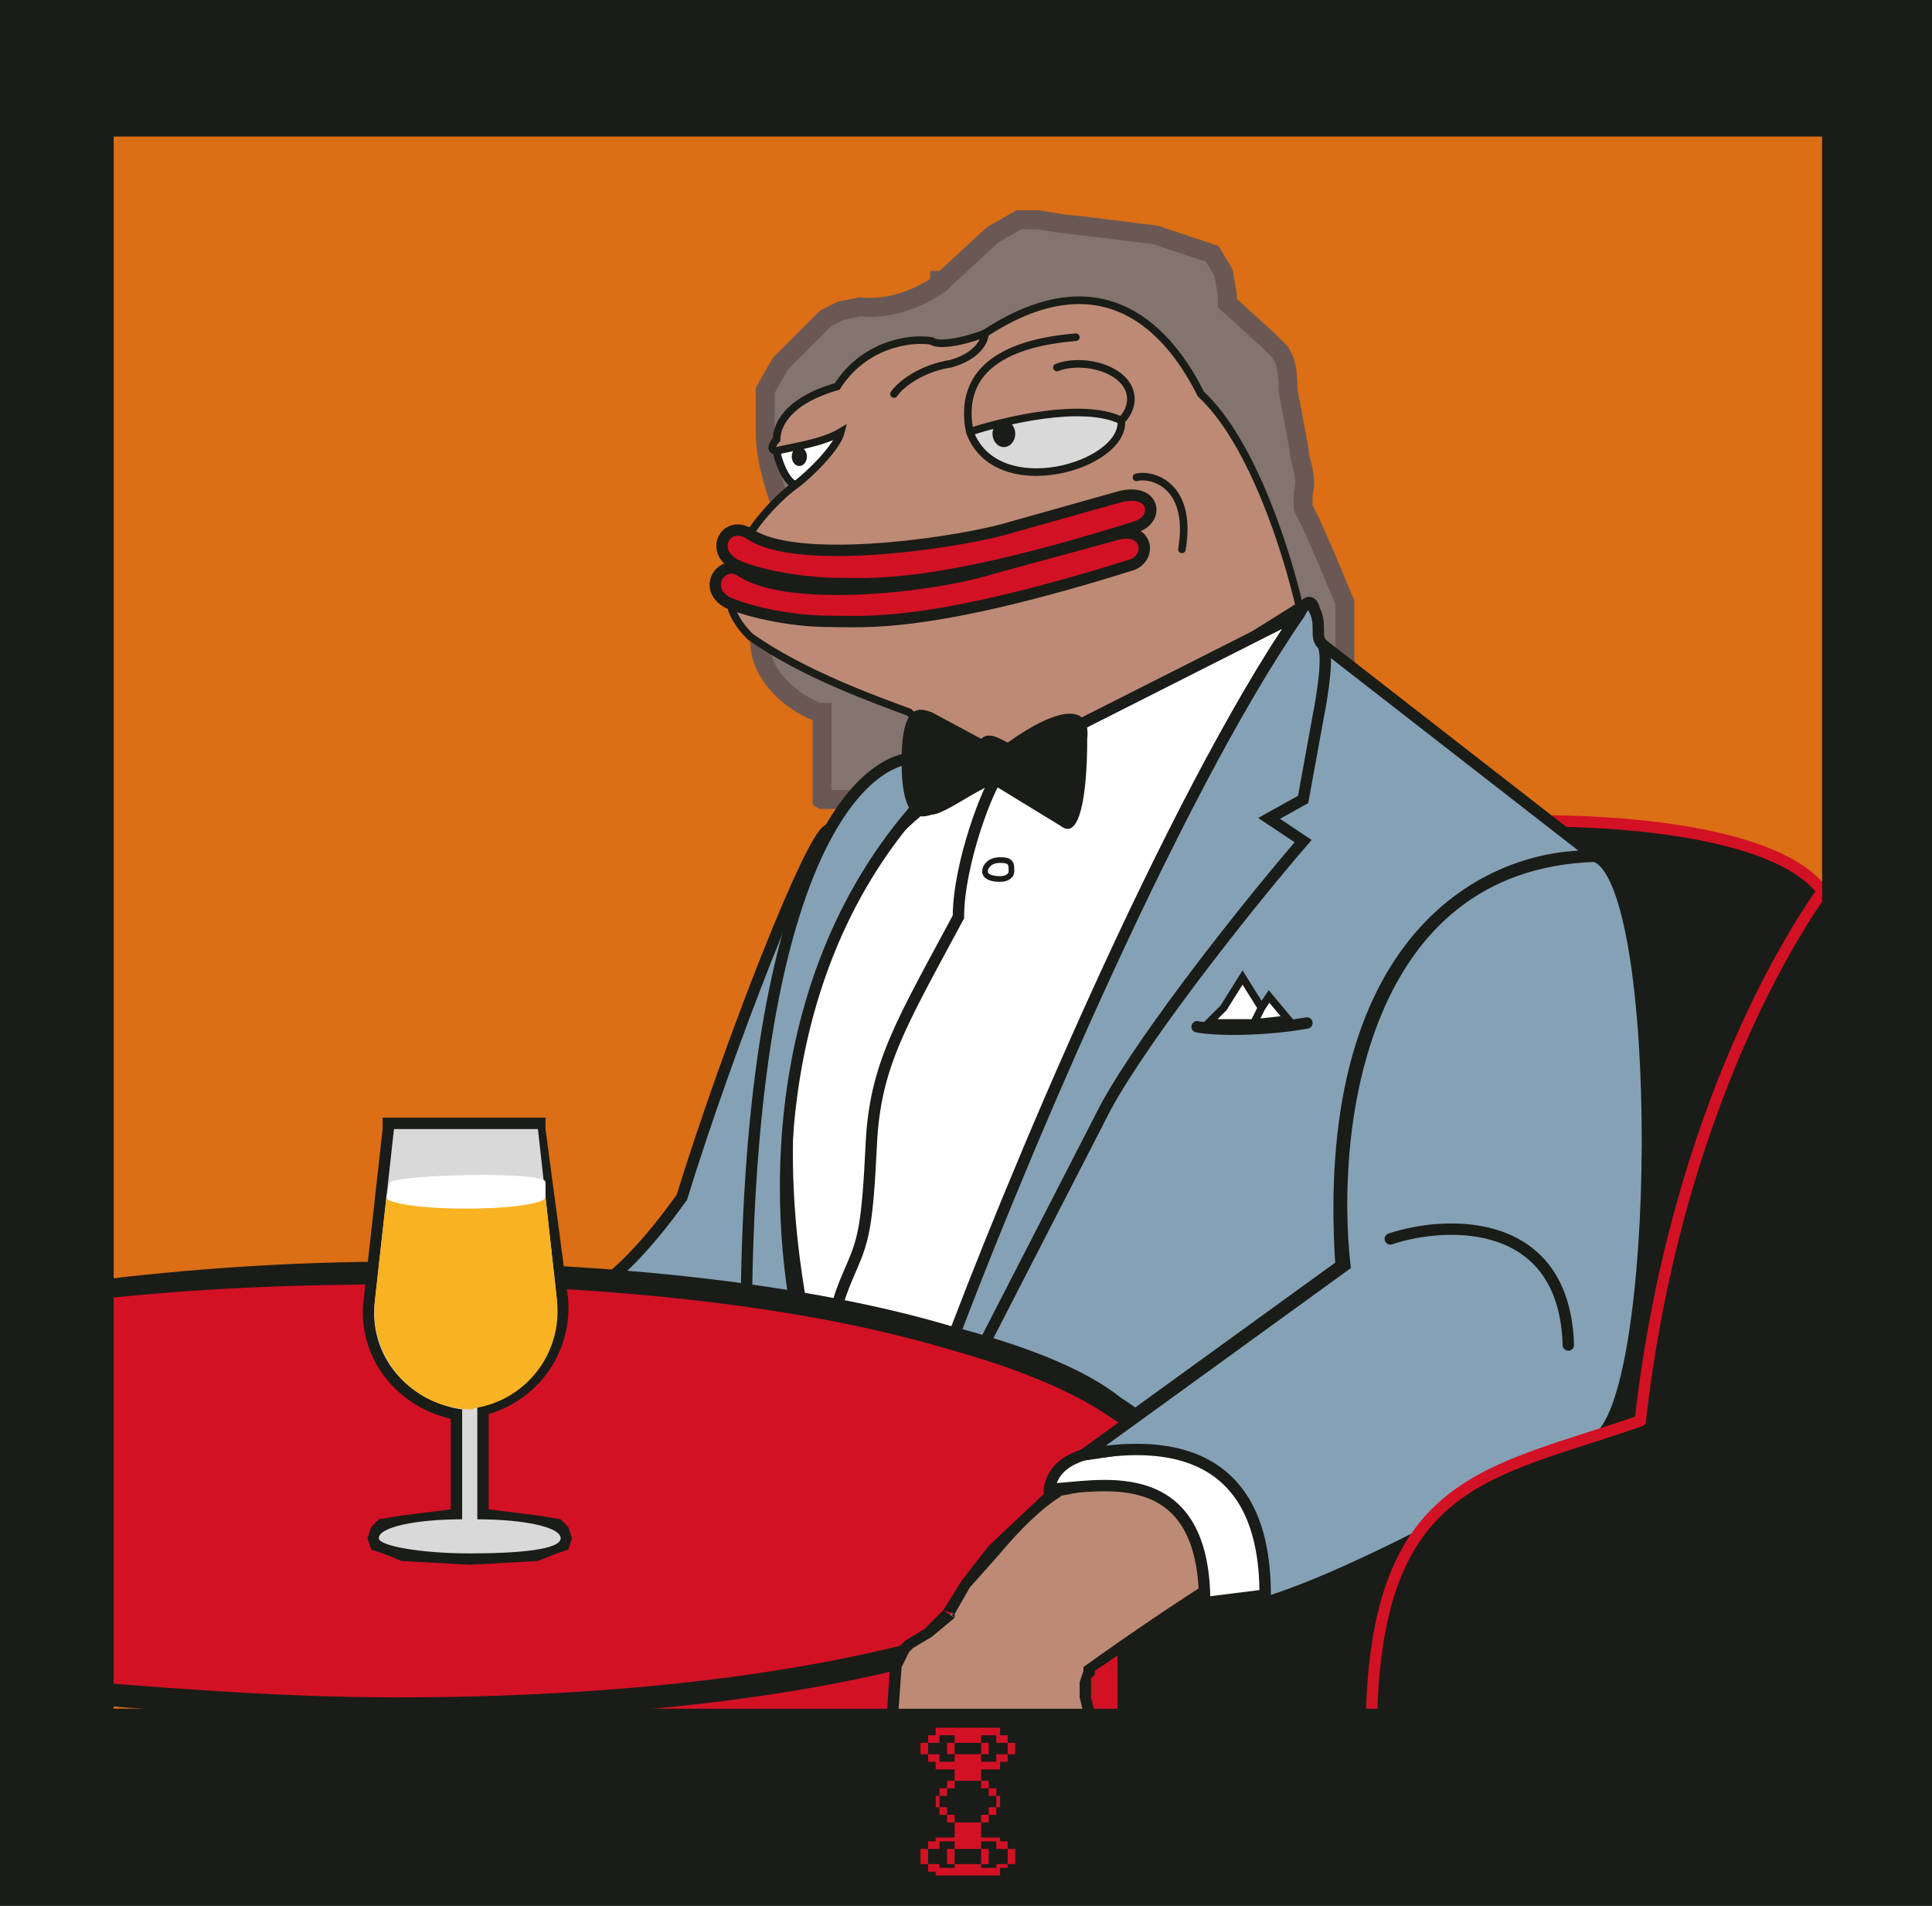 <?xml version="1.0" encoding="UTF-8"?><svg id="a" xmlns="http://www.w3.org/2000/svg" width="510" height="503" viewBox="0 0 510 503"><rect x="0" y="0" width="510" height="503" fill="#333333" stroke="none"/><defs><style>.b{fill:#f9b221;}.c,.d,.e{fill:#fff;}.f,.g,.h{fill:#d31125;}.i,.j{fill:#d9d9d9;}.k{fill:#dc6e15;}.l,.m,.n,.o{fill:#1a1c17;}.p,.q{stroke-width:2px;}.p,.q,.g,.r,.d,.e,.s,.t,.u{stroke:#1a1c17;}.p,.q,.s,.t,.u{fill:none;}.p,.e,.n,.s{stroke-linecap:round;}.g,.r,.m,.d,.e,.n,.s,.t{stroke-width:3px;}.r{fill:#85a1b6;}.m,.n{stroke:#d31125;}.v{fill:#83746d;stroke:#6a5854;stroke-width:5px;}.o,.j,.h,.w{fill-rule:evenodd;}.w{fill:#bd8a75;}.u{stroke-width:1.5px;}</style></defs><path class="k" d="m30,36h451v415H30V36Z"/><path class="n" d="m484,244c0-31-94-30-114-24l-17,127-89,109h112l51-35c19-46,57-147,57-177Z"/><path class="r" d="m180,316c12-39,35-98,39-97l-15,66,1,82-56-23c1-1,11,0,31-28Z"/><path class="v" d="m217,211v-23h-1c-5-2-9-5-12-9s-5-10-2-17l4-17,1-9c-2-6-5-14-5-22v-11l4-7,10-10,2-2,4-2,5-1c10,1,18-4,21-6v-1h1l13-12,7-4h5l6,1,9,1,16,2,15,5,3,5,1,6v2l11,10,3,3c1,2,2,3,2,10l3,16v1c1,4,2,7,1,10v4l2,4,4,9,5,12v23l-106,29h-32Z"/><path class="w" d="m343,160c-3-13-12-43-26-56-10-20-28-35-57-16-8,3-13,3-14,2-6-1-18,1-25,12-14,4-16,11-16,14-1,1-2,3,0,3,4-1,12-2,17-5-1,4-8,11-12,14-3,2-13,11-16,21-3,7-3,13,4,19,14,10,34,17,42,20l23,22,80-50Z"/><path class="c" d="m205,119c0,1,2,8,5,9,4-3,11-10,12-14-5,3-13,4-17,5Z"/><path class="p" d="m205,119c-2,0-1-2,0-3,0-3,2-10,16-14,7-11,19-13,25-12,1,1,6,1,14-2,29-19,47-4,57,16,14,13,23,43,26,56l-80,50-23-22c-8-3-28-10-42-20-6-6-7-12-4-19,3-10,13-19,16-21m-5-9c0,1,2,8,5,9m-5-9c4-1,12-2,17-5-1,4-8,11-12,14"/><path class="i" d="m256,114c9-3,30-8,40-3,1,12-33,22-40,3Z"/><path class="p" d="m300,126c3-1,15,1,12,19m-56-31c9-3,30-8,40-3m-40,3c7,19,41,9,40-3m-40,3c-4-20,16-24,28-25m12,22c2-2,4-6,1-10-4-5-13-6-18-4m-19-9c0,2-2,6-9,8-7,1-13,5-15,8"/><ellipse class="l" cx="211" cy="120.5" rx="2" ry="2.5"/><ellipse class="l" cx="265" cy="114.5" rx="3" ry="3.5"/><path class="f" d="m168.7,435h126.3v19h-126.3v-19Z"/><path class="d" d="m214,357c-20-90,13-134,34-147l95-48c-33,47-76,153-95,200l-34-5Z"/><path class="r" d="m197,358c-1-127,29-158,45-158l1,12c-44,49-38,118-30,146h-16Z"/><path class="t" d="m264,204c-3,3-11,24-11,38-15,28-22,39-23,60s-2,25-5,32-5,11-5,21"/><path class="l" d="m246,188l13,7c2-2,5,0,7,1,14-10,22-10,21-1,0,15-2,27-7,23l-18-11c-5,2-13,8-16,8-3,1-8,2-8-14s5-14,8-13Z"/><path class="u" d="m267,230c0,1-1,2-3,2-3,0-4-1-4-2s1-3,4-3,3,1,3,3Z"/><path class="r" d="m421,226l-72-56-4-3-87,191,38,18,58-42c-6-90,42-109,67-108Z"/><path class="r" d="m347,161c-1-4-3-1-4,1-34,49-77,152-94,198l6,4,37-72c11-20,39-55,52-70l-9-6,9-5,4-22c1-5,3-17,1-19s0-5-2-9Z"/><path class="h" d="m25,447c27,3,53,4,80,4,114,0,206-26,206-57s-92-58-206-58-55,2-80,4v107Z"/><path class="l" d="m25,447h-3v2h3v-2Zm0-107v-3l-3,1v2h3Zm80,108c-28,0-55-2-80-4v6c24,2,51,4,80,4v-6Zm203-54c0,6-5,13-15,19-10,7-25,13-43,18-37,11-88,17-145,17v6c57,0,109-6,146-17,19-5,35-11,45-19,11-7,18-15,18-25h-6v1Zm-203-55c57,0,108,6,145,17,18,5,33,11,43,18,10,6,15,13,15,19h6c0-9-7-17-18-24-10-8-26-14-45-19-37-11-89-17-146-17v6Zm-80,4c27-3,53-4,80-4v-6c-29,0-56,2-80,5v5Zm-3-3v107h6v-107h-6Z"/><path class="l" d="m104,298v-3h-3v3h3Zm38,0h2v-3h-3v3h1Zm5,45h-3,3Zm-21,28v-2h-3v2h3Zm0,30h-3v3h3v-3Zm-4,0v3h3v-3h-3Zm0-29h3v-3h-3v3Zm-23-29h3-3Zm23-48h-18v6h18v-6Zm3,0h-3v6h3v-6Zm17,0h-17v6h17v-6Zm8,48l-6-45h-5l5,45h6Zm-24,31c15-3,25-16,24-31h-6c1,12-6,23-18,25v6Zm3,27v-30h-6v30h6Zm22,5l-1-3-2-2-6-1-16-2v6c6,0,13,1,19,3,0,0,1,0,0,0v-1h6Zm-27,7l18-1,5-2,3-1,1-3h-6l1-2-1,1-5,1-16,1v6Zm-27-7l1,3,3,1,5,2,18,1v-6l-16-1-5-1-1-1,1,2h-6Zm25-8l-16,2-6,1-2,2-1,3h6v1c-1,0,0,0,0,0l4-2,15-1v-6Zm-3-26v29h6v-29h-6Zm0,0h6-6Zm-23-29c-2,16,10,30,26,32v-6c-13-2-22-13-20-26h-6Zm5-45l-5,45h6l5-45h-6Z"/><path class="j" d="m104,298h38l5,45c1,13-8,25-21,28v30c12,0,22,2,22,5s-11,4-24,4-24-2-24-4c0-3,10-5,22-5v-29c-14-2-25-14-23-29l5-45Z"/><path class="b" d="m122,316h22l3,27c1.7,14.3-8.5,27.2-22.8,28.8-.7,0-1.5.1-2.2.2v-56Z"/><path class="b" d="m125,316h-23l-3,27c-1.7,14.3,8.6,27.2,22.8,28.8,1.1.1,2.1.2,3.2.2v-56Z"/><ellipse class="c" cx="123" cy="316" rx="21" ry="3"/><path class="c" d="m103,312l-1,4h42v-4c0-3-38-2-41,0Zm232-49l5,6-9,1h-12l4-4,5-8,5,8,2-3Z"/><path class="q" d="m331,270l9-1-5-6-2,3m-2,4l2-4m-2,4h-12l4-4,5-8,5,8"/><path class="s" d="m316,271c5,1,18,1,29-1"/><path class="w" d="m279,393c-9,8-26,25-28,33-3,4-8,7-11,8-2,1-5,6-5,20v2h54c-2-5-3-12-2-14,1-3,25-19,37-26l-9-29-36,6Z"/><path class="l" d="m251,426l1,1v-1h-1Zm28-33l-1-1,1,1Zm-39,41l-1-1,1,1Zm-5,22h-1v1h1v-1Zm54,0v2h1v-2h-1Zm-2-14l-1-1,1,1Zm37-26v1h1v-1h-1Zm-9-29h1v-2l-2,1,1,1Zm-63,39l4-7,8-9c5-6,11-12,16-15l-2-3-17,16-7,9-5,8,3,1Zm-11,9l5-3,6-5-3-2-5,5-5,3,2,2Zm-4,19l1-14,2-4,1-1-2-2-2,2-2,4-1,15h3Zm0,2l-1-2h-2v2h3Zm-2,2h54v-3h-54v3Zm51-17l-1,3v4l2,8h3l-2-8v-5l-2-2Zm37-26c-12.6,8-24.9,16.3-37,25v1l2,2,1-1v-1l3-2,10-7,22-15-1-2Zm-10-28l9,30,3-1-9-29h-3Zm-34,8l36-7-1-2-36,6,1,3Z"/><path class="e" d="m277,393c1-6,6-8,9-9l48-7v44l-16,2c0-39-30-30-41-30Z"/><path class="r" d="m421,380c18-8,19-148,0-154-62,2-70,72-66,108l-69,50c48-9,48,27,48,39,26-8,68-32,87-43Z"/><path class="s" d="m367,327c15-5,46-6,47,28"/><path class="m" d="m433,375c9-80,41-134,57-151l-5,229-123,2c1-65,31-66,71-80Z"/><path class="g" d="m194,149c-7-4-2-12,4-8,12,8,50,3,66-1l32-9c9-2,10,6,4,8-54,17-71,15-79,15s-21-2-27-5Z"/><path class="g" d="m192,159c-7-4-1-12,4-8,13,8,50,4,66-1l33-9c8-2,9,6,4,8-54,17-71,15-80,15s-20-2-27-5Z"/><path class="o" d="m510,0H0v503h510V0Zm-29,36H30v415h451V36Z"/><path class="h" d="m247,456h17v2h2v2h2v3h-2v-3h-3v-2h-4v2h-7v3h7v-3h2v3h-2v2h4v-2h3v2h-2v2h-5v3h2v2h2v2h1v3h-1v2h-2v2h-2v4h5v1h2v2h-3v-2h-4v2h2v4h-2v-4h-7v4h7v1h4v-1h3v1h-2v2h-17v-1h-2v-2h-2v-4h2v4h3v1h4v-1h-2v-4h2v-2h-4v2h-3v-2h2v-1h5v-4h-2v-2h-2v-2h-1v-3h1v3h2v2h2v2h7v-2h2v-2h2v-3h-2v-2h-2v-2h-7v-3h-5v-2h-2v-2h-2v-3h2v3h3v2h4v-2h-2v-3h2v-2h-4v2h-3v-2h2v-2Zm5,14h-2v2h2v-2Zm-2,2h-2v2h2v-2Zm16,20v-4h2v4h-2Z"/></svg>